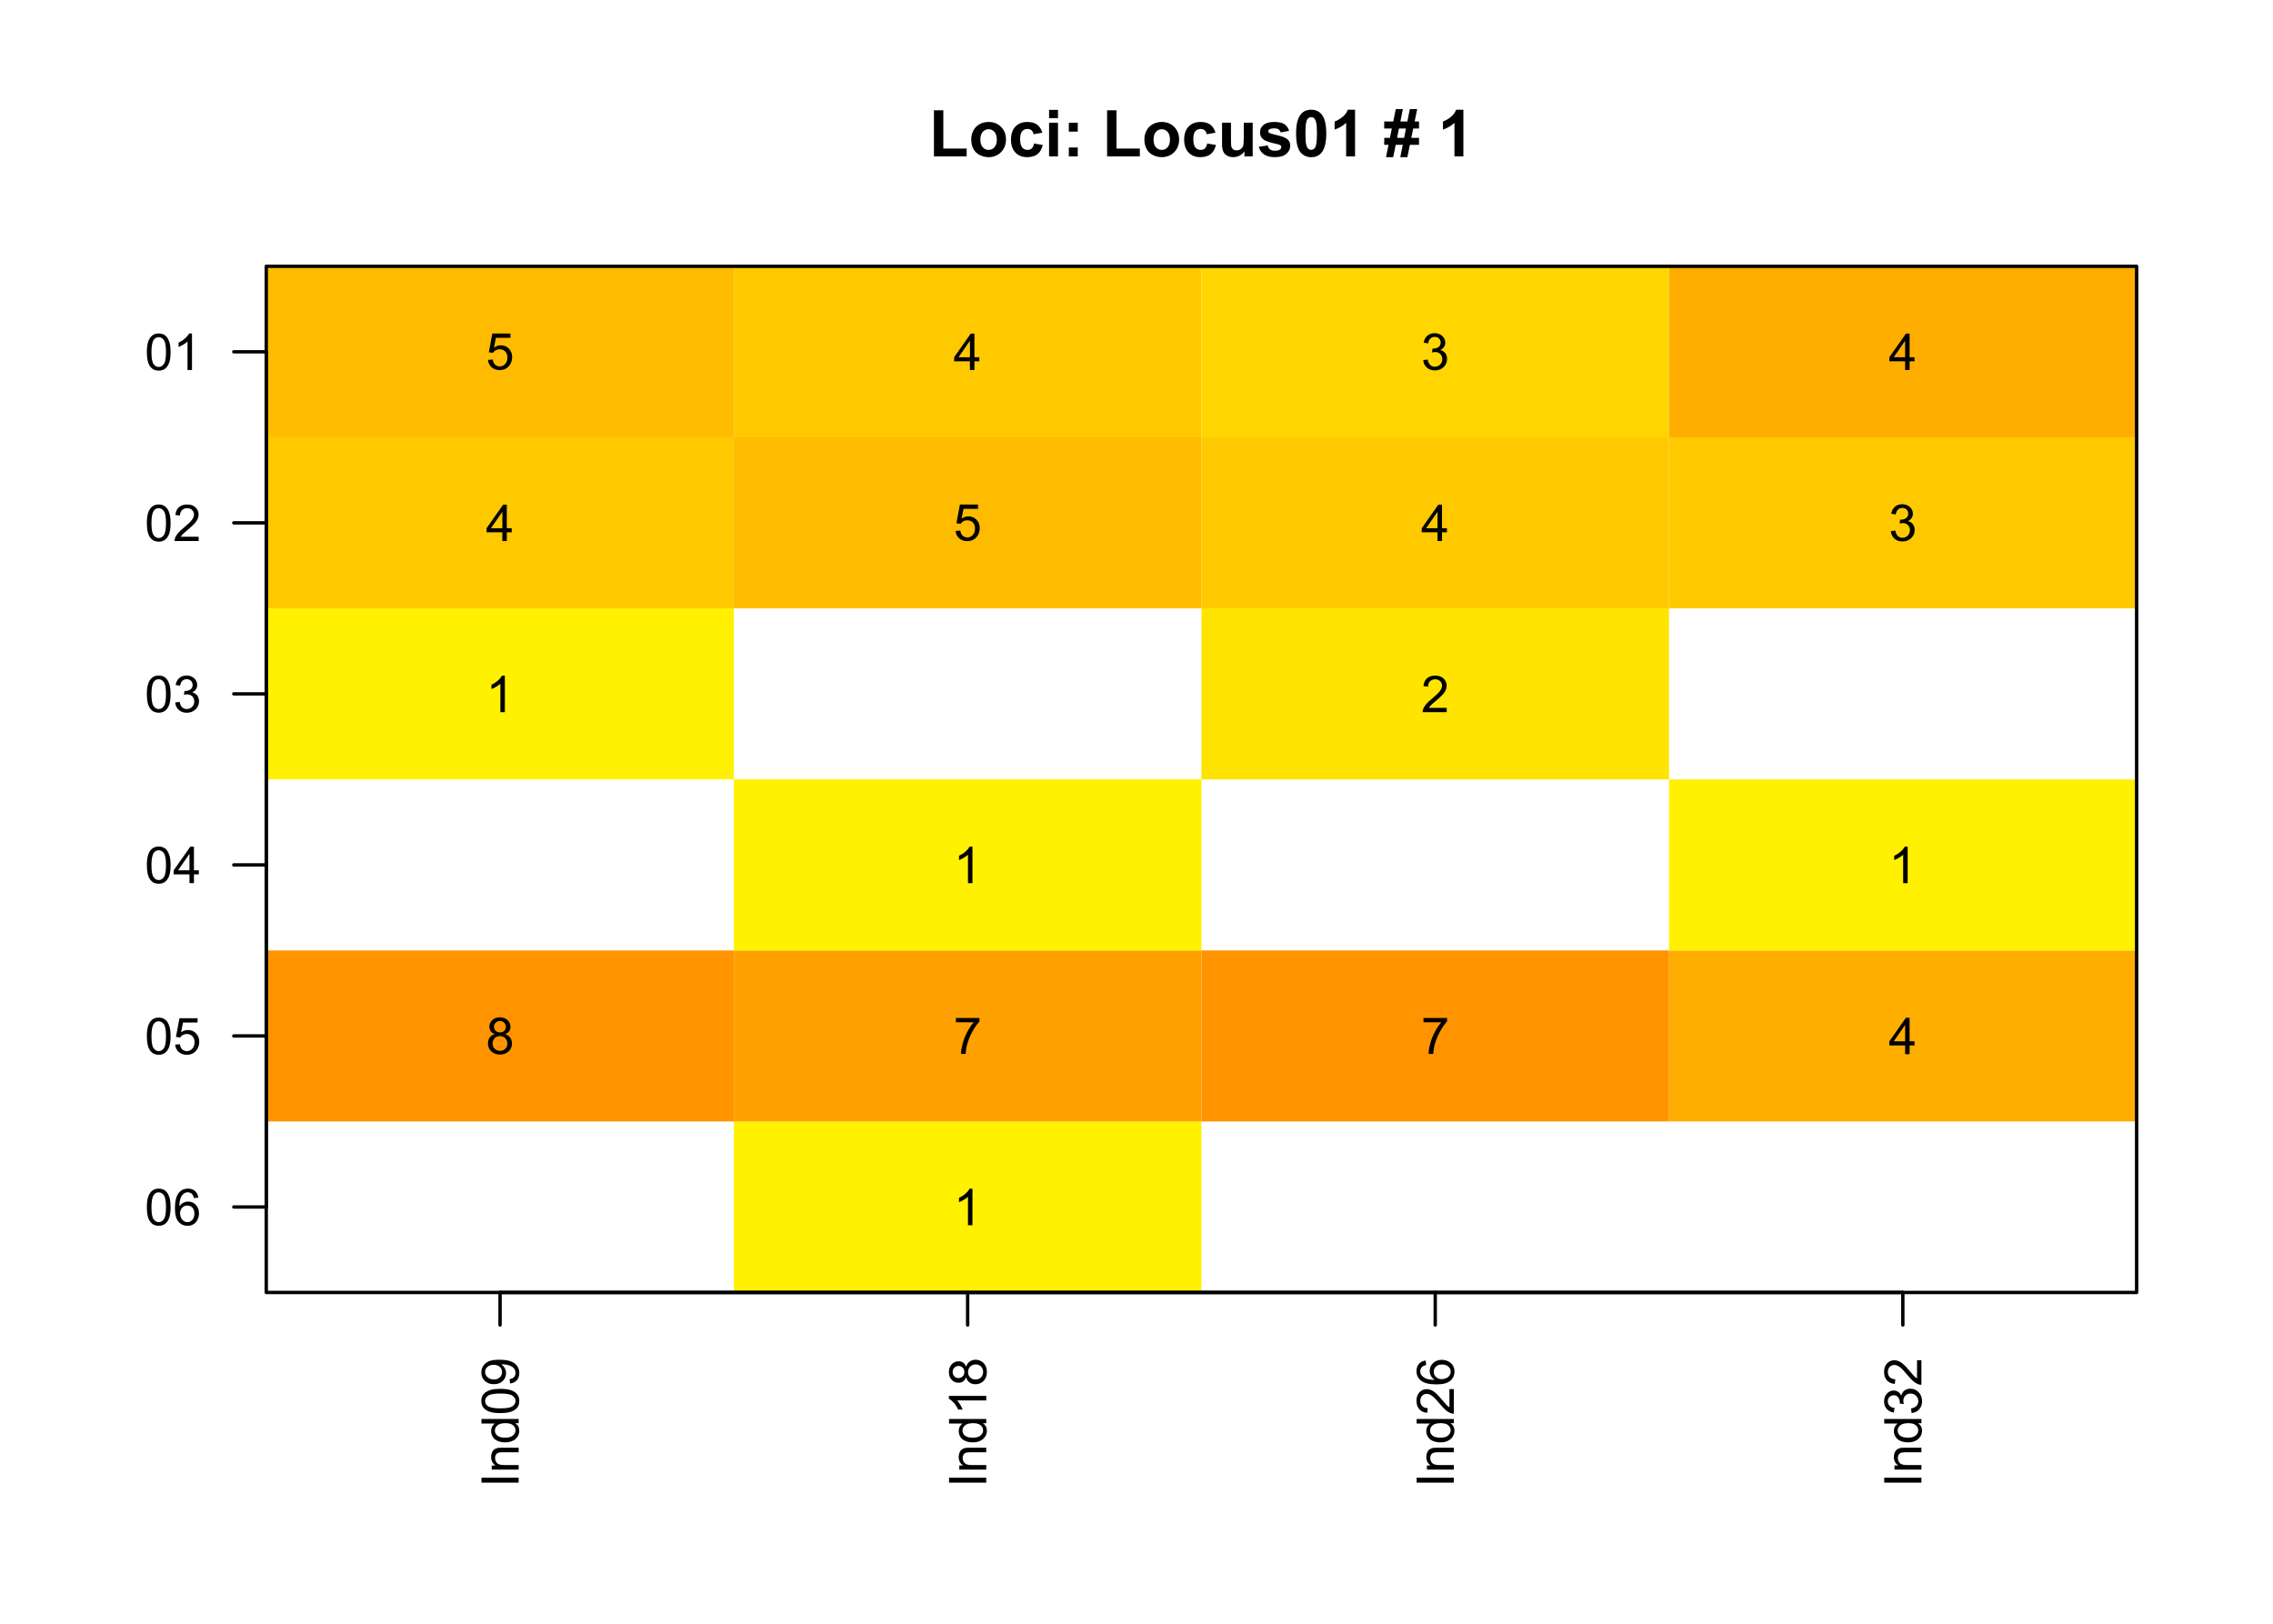 <?xml version="1.0" encoding="UTF-8"?>
<svg xmlns="http://www.w3.org/2000/svg" xmlns:xlink="http://www.w3.org/1999/xlink" width="504pt" height="360pt" viewBox="0 0 504 360" version="1.1">
<defs>
<g>
<symbol overflow="visible" id="glyph0-0">
<path style="stroke:none;" d="M 1.801 0 L 1.801 -9 L 9 -9 L 9 0 Z M 2.023 -0.227 L 8.773 -0.227 L 8.773 -8.773 L 2.023 -8.773 Z M 2.023 -0.227 "/>
</symbol>
<symbol overflow="visible" id="glyph0-1">
<path style="stroke:none;" d="M 1.105 0 L 1.105 -10.223 L 3.184 -10.223 L 3.184 -1.738 L 8.359 -1.738 L 8.359 0 Z M 1.105 0 "/>
</symbol>
<symbol overflow="visible" id="glyph0-2">
<path style="stroke:none;" d="M 0.578 -3.84 C 0.574 -4.492 0.734 -5.129 1.062 -5.742 C 1.383 -6.355 1.84 -6.824 2.434 -7.148 C 3.023 -7.473 3.688 -7.633 4.422 -7.637 C 5.551 -7.633 6.477 -7.266 7.199 -6.535 C 7.918 -5.797 8.277 -4.871 8.281 -3.754 C 8.277 -2.621 7.914 -1.684 7.188 -0.945 C 6.457 -0.203 5.539 0.164 4.438 0.168 C 3.75 0.164 3.098 0.012 2.477 -0.293 C 1.855 -0.602 1.383 -1.055 1.062 -1.652 C 0.734 -2.25 0.574 -2.977 0.578 -3.84 Z M 2.602 -3.734 C 2.602 -2.988 2.777 -2.422 3.129 -2.031 C 3.48 -1.637 3.914 -1.441 4.43 -1.441 C 4.945 -1.441 5.375 -1.637 5.727 -2.031 C 6.07 -2.422 6.246 -2.992 6.25 -3.746 C 6.246 -4.473 6.07 -5.035 5.727 -5.434 C 5.375 -5.824 4.945 -6.023 4.43 -6.027 C 3.914 -6.023 3.48 -5.824 3.129 -5.434 C 2.777 -5.035 2.602 -4.469 2.602 -3.734 Z M 2.602 -3.734 "/>
</symbol>
<symbol overflow="visible" id="glyph0-3">
<path style="stroke:none;" d="M 7.543 -5.258 L 5.598 -4.906 C 5.527 -5.293 5.379 -5.586 5.148 -5.785 C 4.914 -5.98 4.613 -6.082 4.246 -6.082 C 3.75 -6.082 3.355 -5.91 3.066 -5.57 C 2.77 -5.23 2.625 -4.664 2.629 -3.867 C 2.625 -2.98 2.773 -2.352 3.074 -1.988 C 3.371 -1.621 3.77 -1.441 4.273 -1.441 C 4.645 -1.441 4.953 -1.547 5.195 -1.762 C 5.434 -1.973 5.602 -2.34 5.703 -2.863 L 7.645 -2.531 C 7.438 -1.641 7.051 -0.965 6.48 -0.512 C 5.91 -0.059 5.145 0.164 4.184 0.168 C 3.09 0.164 2.219 -0.176 1.57 -0.863 C 0.922 -1.551 0.598 -2.508 0.598 -3.727 C 0.598 -4.957 0.922 -5.914 1.574 -6.605 C 2.223 -7.289 3.105 -7.633 4.219 -7.637 C 5.125 -7.633 5.848 -7.438 6.387 -7.047 C 6.922 -6.652 7.305 -6.055 7.543 -5.258 Z M 7.543 -5.258 "/>
</symbol>
<symbol overflow="visible" id="glyph0-4">
<path style="stroke:none;" d="M 1.035 -8.48 L 1.035 -10.309 L 3.008 -10.309 L 3.008 -8.48 Z M 1.035 0 L 1.035 -7.469 L 3.008 -7.469 L 3.008 0 Z M 1.035 0 "/>
</symbol>
<symbol overflow="visible" id="glyph0-5">
<path style="stroke:none;" d="M 1.414 -5.492 L 1.414 -7.469 L 3.391 -7.469 L 3.391 -5.492 Z M 1.414 0 L 1.414 -1.977 L 3.391 -1.977 L 3.391 0 Z M 1.414 0 "/>
</symbol>
<symbol overflow="visible" id="glyph0-6">
<path style="stroke:none;" d=""/>
</symbol>
<symbol overflow="visible" id="glyph0-7">
<path style="stroke:none;" d="M 5.949 0 L 5.949 -1.117 C 5.672 -0.715 5.316 -0.402 4.875 -0.176 C 4.43 0.051 3.961 0.164 3.473 0.168 C 2.969 0.164 2.52 0.059 2.125 -0.16 C 1.723 -0.379 1.434 -0.691 1.258 -1.09 C 1.078 -1.488 0.988 -2.039 0.992 -2.742 L 0.992 -7.469 L 2.969 -7.469 L 2.969 -4.035 C 2.965 -2.984 3 -2.34 3.074 -2.105 C 3.145 -1.863 3.277 -1.676 3.473 -1.543 C 3.664 -1.402 3.906 -1.336 4.203 -1.336 C 4.539 -1.336 4.844 -1.426 5.109 -1.613 C 5.375 -1.793 5.559 -2.023 5.66 -2.301 C 5.758 -2.574 5.805 -3.246 5.809 -4.316 L 5.809 -7.469 L 7.785 -7.469 L 7.785 0 Z M 5.949 0 "/>
</symbol>
<symbol overflow="visible" id="glyph0-8">
<path style="stroke:none;" d="M 0.336 -2.129 L 2.32 -2.434 C 2.402 -2.043 2.57 -1.75 2.832 -1.555 C 3.086 -1.352 3.449 -1.254 3.918 -1.258 C 4.426 -1.254 4.809 -1.348 5.07 -1.539 C 5.238 -1.668 5.324 -1.844 5.328 -2.066 C 5.324 -2.215 5.277 -2.34 5.188 -2.441 C 5.086 -2.531 4.867 -2.617 4.527 -2.699 C 2.93 -3.047 1.918 -3.367 1.496 -3.664 C 0.902 -4.062 0.609 -4.625 0.613 -5.344 C 0.609 -5.988 0.863 -6.531 1.379 -6.973 C 1.887 -7.414 2.68 -7.633 3.754 -7.637 C 4.773 -7.633 5.531 -7.469 6.031 -7.137 C 6.523 -6.801 6.867 -6.309 7.059 -5.66 L 5.195 -5.316 C 5.113 -5.602 4.961 -5.824 4.742 -5.98 C 4.516 -6.133 4.199 -6.211 3.789 -6.215 C 3.266 -6.211 2.895 -6.137 2.672 -5.996 C 2.52 -5.891 2.441 -5.758 2.445 -5.598 C 2.441 -5.453 2.508 -5.336 2.645 -5.238 C 2.816 -5.105 3.434 -4.918 4.488 -4.684 C 5.539 -4.441 6.273 -4.148 6.695 -3.805 C 7.105 -3.449 7.312 -2.961 7.312 -2.336 C 7.312 -1.648 7.023 -1.059 6.453 -0.57 C 5.879 -0.078 5.035 0.164 3.918 0.168 C 2.898 0.164 2.094 -0.039 1.5 -0.449 C 0.906 -0.859 0.516 -1.418 0.336 -2.129 Z M 0.336 -2.129 "/>
</symbol>
<symbol overflow="visible" id="glyph0-9">
<path style="stroke:none;" d="M 3.953 -10.352 C 4.949 -10.348 5.73 -9.992 6.293 -9.281 C 6.961 -8.438 7.293 -7.035 7.297 -5.082 C 7.293 -3.129 6.957 -1.73 6.285 -0.879 C 5.727 -0.176 4.949 0.176 3.953 0.176 C 2.945 0.176 2.137 -0.207 1.523 -0.98 C 0.91 -1.746 0.602 -3.121 0.605 -5.105 C 0.602 -7.043 0.941 -8.441 1.617 -9.297 C 2.172 -9.996 2.949 -10.348 3.953 -10.352 Z M 3.953 -8.711 C 3.711 -8.707 3.496 -8.629 3.312 -8.48 C 3.121 -8.324 2.977 -8.055 2.875 -7.664 C 2.738 -7.152 2.672 -6.289 2.672 -5.082 C 2.672 -3.871 2.73 -3.043 2.855 -2.59 C 2.973 -2.137 3.129 -1.836 3.316 -1.688 C 3.5 -1.535 3.711 -1.457 3.953 -1.461 C 4.188 -1.457 4.398 -1.535 4.59 -1.688 C 4.773 -1.84 4.922 -2.113 5.027 -2.512 C 5.16 -3.016 5.227 -3.871 5.23 -5.082 C 5.227 -6.289 5.164 -7.121 5.047 -7.574 C 4.922 -8.023 4.77 -8.324 4.586 -8.48 C 4.398 -8.629 4.188 -8.707 3.953 -8.711 Z M 3.953 -8.711 "/>
</symbol>
<symbol overflow="visible" id="glyph0-10">
<path style="stroke:none;" d="M 5.668 0 L 3.691 0 L 3.691 -7.445 C 2.969 -6.77 2.117 -6.27 1.141 -5.949 L 1.141 -7.742 C 1.652 -7.906 2.211 -8.227 2.82 -8.699 C 3.422 -9.168 3.836 -9.719 4.062 -10.352 L 5.668 -10.352 Z M 5.668 0 "/>
</symbol>
<symbol overflow="visible" id="glyph0-11">
<path style="stroke:none;" d="M 1.082 -2.566 L 0.125 -2.566 L 0.125 -4.113 L 1.391 -4.113 L 1.812 -6.188 L 0.125 -6.188 L 0.125 -7.742 L 2.129 -7.742 L 2.688 -10.484 L 4.262 -10.484 L 3.707 -7.742 L 5.258 -7.742 L 5.801 -10.484 L 7.434 -10.484 L 6.871 -7.742 L 7.84 -7.742 L 7.84 -6.188 L 6.555 -6.188 L 6.133 -4.113 L 7.84 -4.113 L 7.84 -2.566 L 5.816 -2.566 L 5.258 0.176 L 3.691 0.176 L 4.234 -2.566 L 2.672 -2.566 L 2.117 0.176 L 0.527 0.176 Z M 3.395 -6.188 L 2.98 -4.113 L 4.543 -4.113 L 4.949 -6.188 Z M 3.395 -6.188 "/>
</symbol>
<symbol overflow="visible" id="glyph1-0">
<path style="stroke:none;" d="M 0 -1.441 L -7.199 -1.441 L -7.199 -7.199 L 0 -7.199 Z M -0.18 -1.621 L -0.18 -7.02 L -7.02 -7.02 L -7.02 -1.621 Z M -0.18 -1.621 "/>
</symbol>
<symbol overflow="visible" id="glyph1-1">
<path style="stroke:none;" d="M 0 -1.074 L -8.246 -1.074 L -8.246 -2.164 L 0 -2.164 Z M 0 -1.074 "/>
</symbol>
<symbol overflow="visible" id="glyph1-2">
<path style="stroke:none;" d="M 0 -0.758 L -5.973 -0.758 L -5.973 -1.672 L -5.125 -1.672 C -5.777 -2.105 -6.105 -2.738 -6.109 -3.57 C -6.105 -3.93 -6.039 -4.262 -5.914 -4.562 C -5.781 -4.863 -5.613 -5.09 -5.402 -5.242 C -5.191 -5.391 -4.941 -5.496 -4.656 -5.559 C -4.465 -5.594 -4.137 -5.613 -3.672 -5.613 L 0 -5.613 L 0 -4.602 L -3.633 -4.602 C -4.047 -4.598 -4.355 -4.559 -4.559 -4.48 C -4.762 -4.398 -4.922 -4.258 -5.047 -4.062 C -5.164 -3.859 -5.227 -3.625 -5.23 -3.359 C -5.227 -2.922 -5.09 -2.551 -4.82 -2.242 C -4.543 -1.926 -4.023 -1.77 -3.262 -1.773 L 0 -1.773 Z M 0 -0.758 "/>
</symbol>
<symbol overflow="visible" id="glyph1-3">
<path style="stroke:none;" d="M 0 -4.637 L -0.754 -4.637 C -0.16 -4.254 0.133 -3.699 0.137 -2.965 C 0.133 -2.488 0.004 -2.047 -0.258 -1.648 C -0.52 -1.246 -0.883 -0.938 -1.355 -0.723 C -1.824 -0.5 -2.367 -0.391 -2.98 -0.395 C -3.574 -0.391 -4.113 -0.492 -4.602 -0.691 C -5.086 -0.887 -5.461 -1.184 -5.719 -1.586 C -5.977 -1.98 -6.105 -2.426 -6.109 -2.918 C -6.105 -3.277 -6.027 -3.598 -5.879 -3.883 C -5.723 -4.16 -5.527 -4.387 -5.289 -4.566 L -8.246 -4.566 L -8.246 -5.574 L 0 -5.574 Z M -2.98 -1.434 C -2.211 -1.43 -1.641 -1.59 -1.266 -1.918 C -0.887 -2.238 -0.695 -2.621 -0.699 -3.059 C -0.695 -3.5 -0.875 -3.875 -1.238 -4.188 C -1.598 -4.496 -2.152 -4.652 -2.898 -4.652 C -3.715 -4.652 -4.312 -4.492 -4.695 -4.18 C -5.074 -3.859 -5.266 -3.473 -5.27 -3.016 C -5.266 -2.562 -5.082 -2.188 -4.719 -1.887 C -4.348 -1.582 -3.77 -1.43 -2.98 -1.434 Z M -2.98 -1.434 "/>
</symbol>
<symbol overflow="visible" id="glyph1-4">
<path style="stroke:none;" d="M -4.066 -0.477 C -5.043 -0.473 -5.828 -0.574 -6.422 -0.777 C -7.016 -0.977 -7.473 -1.273 -7.797 -1.672 C -8.117 -2.062 -8.277 -2.562 -8.281 -3.168 C -8.277 -3.609 -8.188 -3.996 -8.012 -4.332 C -7.832 -4.66 -7.578 -4.938 -7.242 -5.156 C -6.906 -5.375 -6.496 -5.543 -6.016 -5.668 C -5.531 -5.789 -4.883 -5.852 -4.066 -5.855 C -3.098 -5.852 -2.316 -5.754 -1.723 -5.555 C -1.129 -5.355 -0.668 -5.059 -0.344 -4.664 C -0.02 -4.27 0.141 -3.77 0.141 -3.168 C 0.141 -2.367 -0.145 -1.742 -0.715 -1.293 C -1.398 -0.746 -2.516 -0.473 -4.066 -0.477 Z M -4.066 -1.52 C -2.711 -1.516 -1.809 -1.676 -1.363 -1.992 C -0.914 -2.309 -0.691 -2.699 -0.691 -3.168 C -0.691 -3.629 -0.914 -4.02 -1.367 -4.34 C -1.812 -4.656 -2.715 -4.816 -4.066 -4.816 C -5.422 -4.816 -6.32 -4.656 -6.77 -4.34 C -7.215 -4.02 -7.441 -3.625 -7.441 -3.156 C -7.441 -2.688 -7.242 -2.316 -6.852 -2.043 C -6.344 -1.691 -5.418 -1.516 -4.066 -1.52 Z M -4.066 -1.52 "/>
</symbol>
<symbol overflow="visible" id="glyph1-5">
<path style="stroke:none;" d="M -1.906 -0.629 L -1.996 -1.602 C -1.539 -1.68 -1.207 -1.84 -1 -2.074 C -0.793 -2.309 -0.691 -2.605 -0.691 -2.969 C -0.691 -3.277 -0.762 -3.551 -0.906 -3.789 C -1.047 -4.02 -1.238 -4.211 -1.477 -4.363 C -1.711 -4.512 -2.031 -4.637 -2.438 -4.742 C -2.844 -4.84 -3.258 -4.891 -3.68 -4.895 C -3.723 -4.891 -3.789 -4.891 -3.883 -4.887 C -3.559 -4.684 -3.297 -4.406 -3.098 -4.059 C -2.895 -3.703 -2.793 -3.324 -2.797 -2.918 C -2.793 -2.234 -3.043 -1.656 -3.539 -1.184 C -4.031 -0.711 -4.684 -0.473 -5.496 -0.477 C -6.332 -0.473 -7.004 -0.719 -7.516 -1.215 C -8.023 -1.707 -8.277 -2.328 -8.281 -3.07 C -8.277 -3.605 -8.133 -4.094 -7.848 -4.539 C -7.555 -4.98 -7.145 -5.32 -6.613 -5.555 C -6.078 -5.785 -5.305 -5.898 -4.293 -5.902 C -3.234 -5.898 -2.395 -5.785 -1.773 -5.559 C -1.148 -5.328 -0.672 -4.988 -0.348 -4.535 C -0.02 -4.082 0.141 -3.551 0.141 -2.949 C 0.141 -2.301 -0.035 -1.773 -0.395 -1.367 C -0.75 -0.953 -1.254 -0.707 -1.906 -0.629 Z M -5.547 -4.777 C -6.125 -4.773 -6.586 -4.621 -6.93 -4.312 C -7.27 -4 -7.441 -3.625 -7.441 -3.195 C -7.441 -2.742 -7.258 -2.352 -6.891 -2.02 C -6.523 -1.684 -6.047 -1.516 -5.461 -1.52 C -4.938 -1.516 -4.512 -1.676 -4.184 -1.992 C -3.855 -2.309 -3.691 -2.699 -3.691 -3.168 C -3.691 -3.633 -3.855 -4.02 -4.184 -4.324 C -4.512 -4.625 -4.965 -4.773 -5.547 -4.777 Z M -5.547 -4.777 "/>
</symbol>
<symbol overflow="visible" id="glyph1-6">
<path style="stroke:none;" d="M 0 -4.293 L 0 -3.281 L -6.453 -3.281 C -6.215 -3.035 -5.984 -2.715 -5.754 -2.32 C -5.52 -1.922 -5.344 -1.566 -5.23 -1.254 L -6.211 -1.254 C -6.477 -1.82 -6.797 -2.312 -7.176 -2.738 C -7.555 -3.16 -7.922 -3.461 -8.281 -3.641 L -8.281 -4.293 Z M 0 -4.293 "/>
</symbol>
<symbol overflow="visible" id="glyph1-7">
<path style="stroke:none;" d="M -4.473 -2.035 C -4.621 -1.613 -4.84 -1.305 -5.129 -1.102 C -5.41 -0.898 -5.754 -0.797 -6.152 -0.797 C -6.754 -0.797 -7.258 -1.012 -7.668 -1.445 C -8.074 -1.875 -8.277 -2.449 -8.281 -3.168 C -8.277 -3.883 -8.07 -4.461 -7.652 -4.902 C -7.234 -5.34 -6.723 -5.559 -6.125 -5.562 C -5.738 -5.559 -5.406 -5.461 -5.125 -5.262 C -4.84 -5.059 -4.621 -4.754 -4.473 -4.348 C -4.301 -4.855 -4.035 -5.238 -3.672 -5.504 C -3.301 -5.766 -2.863 -5.898 -2.355 -5.902 C -1.652 -5.898 -1.059 -5.648 -0.578 -5.152 C -0.098 -4.652 0.141 -3.996 0.141 -3.184 C 0.141 -2.367 -0.098 -1.711 -0.582 -1.215 C -1.059 -0.715 -1.66 -0.469 -2.387 -0.469 C -2.918 -0.469 -3.367 -0.602 -3.73 -0.875 C -4.09 -1.141 -4.336 -1.527 -4.473 -2.035 Z M -6.188 -1.832 C -5.797 -1.828 -5.477 -1.953 -5.23 -2.207 C -4.98 -2.457 -4.855 -2.785 -4.859 -3.188 C -4.855 -3.578 -4.98 -3.898 -5.227 -4.148 C -5.473 -4.398 -5.773 -4.523 -6.133 -4.523 C -6.5 -4.523 -6.812 -4.395 -7.066 -4.137 C -7.32 -3.879 -7.445 -3.559 -7.449 -3.18 C -7.445 -2.789 -7.32 -2.469 -7.074 -2.215 C -6.824 -1.957 -6.531 -1.828 -6.188 -1.832 Z M -2.379 -1.508 C -2.09 -1.504 -1.809 -1.574 -1.539 -1.711 C -1.27 -1.848 -1.062 -2.051 -0.914 -2.32 C -0.766 -2.59 -0.691 -2.879 -0.691 -3.195 C -0.691 -3.676 -0.844 -4.078 -1.156 -4.395 C -1.465 -4.707 -1.863 -4.863 -2.344 -4.867 C -2.832 -4.863 -3.234 -4.699 -3.555 -4.379 C -3.871 -4.051 -4.031 -3.645 -4.031 -3.16 C -4.031 -2.68 -3.871 -2.285 -3.559 -1.977 C -3.242 -1.66 -2.852 -1.504 -2.379 -1.508 Z M -2.379 -1.508 "/>
</symbol>
<symbol overflow="visible" id="glyph1-8">
<path style="stroke:none;" d="M -0.973 -5.801 L 0 -5.801 L 0 -0.348 C -0.242 -0.336 -0.477 -0.379 -0.703 -0.469 C -1.074 -0.605 -1.438 -0.824 -1.801 -1.133 C -2.156 -1.438 -2.574 -1.879 -3.047 -2.457 C -3.781 -3.348 -4.363 -3.953 -4.793 -4.273 C -5.223 -4.586 -5.629 -4.746 -6.012 -4.746 C -6.41 -4.746 -6.746 -4.602 -7.027 -4.316 C -7.301 -4.027 -7.441 -3.652 -7.441 -3.195 C -7.441 -2.703 -7.293 -2.312 -7 -2.023 C -6.707 -1.727 -6.305 -1.582 -5.789 -1.582 L -5.895 -0.539 C -6.668 -0.609 -7.258 -0.875 -7.668 -1.344 C -8.074 -1.805 -8.277 -2.43 -8.281 -3.219 C -8.277 -4.008 -8.059 -4.637 -7.621 -5.098 C -7.18 -5.559 -6.637 -5.789 -5.992 -5.789 C -5.66 -5.789 -5.336 -5.719 -5.016 -5.586 C -4.695 -5.445 -4.359 -5.223 -4.008 -4.914 C -3.656 -4.598 -3.172 -4.078 -2.559 -3.352 C -2.047 -2.742 -1.699 -2.352 -1.52 -2.18 C -1.336 -2.008 -1.156 -1.863 -0.973 -1.754 Z M -0.973 -5.801 "/>
</symbol>
<symbol overflow="visible" id="glyph1-9">
<path style="stroke:none;" d="M -6.227 -5.73 L -6.148 -4.727 C -6.543 -4.633 -6.832 -4.504 -7.016 -4.344 C -7.301 -4.066 -7.445 -3.73 -7.449 -3.328 C -7.445 -3.008 -7.355 -2.723 -7.176 -2.48 C -6.941 -2.16 -6.602 -1.91 -6.156 -1.727 C -5.707 -1.543 -5.074 -1.449 -4.254 -1.441 C -4.621 -1.684 -4.895 -1.98 -5.078 -2.332 C -5.254 -2.684 -5.344 -3.051 -5.348 -3.441 C -5.344 -4.113 -5.094 -4.688 -4.602 -5.164 C -4.102 -5.637 -3.461 -5.875 -2.676 -5.879 C -2.156 -5.875 -1.676 -5.766 -1.234 -5.543 C -0.785 -5.316 -0.445 -5.008 -0.211 -4.621 C 0.023 -4.23 0.141 -3.789 0.141 -3.297 C 0.141 -2.449 -0.168 -1.762 -0.789 -1.23 C -1.41 -0.699 -2.434 -0.434 -3.859 -0.434 C -5.449 -0.434 -6.609 -0.727 -7.336 -1.316 C -7.965 -1.828 -8.277 -2.52 -8.281 -3.391 C -8.277 -4.035 -8.098 -4.566 -7.734 -4.984 C -7.367 -5.398 -6.863 -5.648 -6.227 -5.73 Z M -2.672 -1.598 C -2.32 -1.594 -1.984 -1.668 -1.668 -1.82 C -1.348 -1.965 -1.105 -2.172 -0.941 -2.441 C -0.773 -2.703 -0.691 -2.984 -0.691 -3.281 C -0.691 -3.707 -0.863 -4.074 -1.207 -4.383 C -1.551 -4.688 -2.02 -4.84 -2.617 -4.844 C -3.184 -4.84 -3.633 -4.688 -3.961 -4.387 C -4.289 -4.082 -4.453 -3.699 -4.453 -3.238 C -4.453 -2.781 -4.289 -2.395 -3.961 -2.074 C -3.633 -1.754 -3.203 -1.594 -2.672 -1.598 Z M -2.672 -1.598 "/>
</symbol>
<symbol overflow="visible" id="glyph1-10">
<path style="stroke:none;" d="M -2.176 -0.484 L -2.312 -1.496 C -1.738 -1.609 -1.324 -1.809 -1.07 -2.09 C -0.816 -2.367 -0.691 -2.707 -0.691 -3.109 C -0.691 -3.582 -0.855 -3.984 -1.188 -4.316 C -1.516 -4.641 -1.926 -4.805 -2.414 -4.809 C -2.875 -4.805 -3.258 -4.652 -3.562 -4.352 C -3.863 -4.047 -4.012 -3.66 -4.016 -3.195 C -4.012 -3 -3.977 -2.762 -3.902 -2.48 L -4.793 -2.594 C -4.785 -2.66 -4.781 -2.715 -4.781 -2.758 C -4.781 -3.184 -4.891 -3.57 -5.117 -3.918 C -5.34 -4.262 -5.688 -4.434 -6.16 -4.438 C -6.527 -4.434 -6.836 -4.309 -7.082 -4.059 C -7.324 -3.805 -7.445 -3.48 -7.449 -3.09 C -7.445 -2.691 -7.32 -2.363 -7.074 -2.102 C -6.824 -1.84 -6.453 -1.672 -5.961 -1.598 L -6.141 -0.586 C -6.82 -0.707 -7.344 -0.984 -7.719 -1.426 C -8.09 -1.863 -8.277 -2.41 -8.281 -3.066 C -8.277 -3.512 -8.18 -3.926 -7.988 -4.309 C -7.793 -4.684 -7.531 -4.973 -7.199 -5.176 C -6.863 -5.375 -6.508 -5.477 -6.137 -5.48 C -5.777 -5.477 -5.453 -5.383 -5.164 -5.191 C -4.867 -5 -4.637 -4.715 -4.465 -4.344 C -4.352 -4.828 -4.117 -5.207 -3.766 -5.477 C -3.41 -5.746 -2.969 -5.883 -2.438 -5.883 C -1.715 -5.883 -1.102 -5.617 -0.605 -5.094 C -0.105 -4.566 0.141 -3.906 0.145 -3.105 C 0.141 -2.379 -0.07 -1.777 -0.5 -1.301 C -0.93 -0.824 -1.488 -0.551 -2.176 -0.484 Z M -2.176 -0.484 "/>
</symbol>
<symbol overflow="visible" id="glyph2-0">
<path style="stroke:none;" d="M 1.41 0 L 1.41 -7.051 L 7.051 -7.051 L 7.051 0 Z M 1.586 -0.176 L 6.875 -0.176 L 6.875 -6.875 L 1.586 -6.875 Z M 1.586 -0.176 "/>
</symbol>
<symbol overflow="visible" id="glyph2-1">
<path style="stroke:none;" d="M 0.469 -3.98 C 0.469 -4.934 0.566 -5.703 0.762 -6.285 C 0.957 -6.867 1.246 -7.316 1.637 -7.633 C 2.02 -7.949 2.508 -8.109 3.102 -8.109 C 3.531 -8.109 3.91 -8.02 4.238 -7.848 C 4.562 -7.668 4.836 -7.418 5.051 -7.09 C 5.262 -6.762 5.426 -6.359 5.551 -5.891 C 5.668 -5.414 5.73 -4.777 5.734 -3.98 C 5.73 -3.031 5.633 -2.27 5.441 -1.688 C 5.242 -1.105 4.949 -0.656 4.566 -0.34 C 4.176 -0.023 3.688 0.133 3.102 0.137 C 2.32 0.133 1.711 -0.141 1.266 -0.699 C 0.734 -1.367 0.469 -2.461 0.469 -3.98 Z M 1.488 -3.98 C 1.488 -2.652 1.641 -1.77 1.953 -1.332 C 2.258 -0.891 2.641 -0.672 3.102 -0.676 C 3.555 -0.672 3.938 -0.895 4.25 -1.336 C 4.555 -1.777 4.711 -2.656 4.715 -3.98 C 4.711 -5.309 4.555 -6.191 4.25 -6.629 C 3.938 -7.062 3.551 -7.281 3.09 -7.285 C 2.629 -7.281 2.266 -7.09 2 -6.707 C 1.656 -6.211 1.488 -5.301 1.488 -3.98 Z M 1.488 -3.98 "/>
</symbol>
<symbol overflow="visible" id="glyph2-2">
<path style="stroke:none;" d="M 5.613 -6.098 L 4.625 -6.02 C 4.535 -6.406 4.414 -6.691 4.254 -6.867 C 3.984 -7.148 3.652 -7.289 3.262 -7.293 C 2.941 -7.289 2.664 -7.199 2.43 -7.027 C 2.113 -6.797 1.867 -6.465 1.691 -6.031 C 1.508 -5.59 1.414 -4.969 1.41 -4.164 C 1.648 -4.527 1.941 -4.797 2.285 -4.973 C 2.629 -5.148 2.988 -5.238 3.371 -5.238 C 4.027 -5.238 4.59 -4.992 5.059 -4.508 C 5.52 -4.016 5.754 -3.387 5.754 -2.621 C 5.754 -2.113 5.645 -1.645 5.426 -1.207 C 5.207 -0.77 4.906 -0.434 4.527 -0.207 C 4.141 0.023 3.707 0.133 3.227 0.137 C 2.398 0.133 1.727 -0.168 1.207 -0.773 C 0.684 -1.379 0.422 -2.379 0.426 -3.777 C 0.422 -5.336 0.711 -6.473 1.289 -7.184 C 1.789 -7.801 2.465 -8.109 3.32 -8.109 C 3.953 -8.109 4.473 -7.93 4.883 -7.574 C 5.285 -7.215 5.531 -6.723 5.613 -6.098 Z M 1.562 -2.617 C 1.559 -2.273 1.633 -1.945 1.781 -1.637 C 1.926 -1.32 2.129 -1.082 2.391 -0.922 C 2.648 -0.754 2.922 -0.672 3.211 -0.676 C 3.629 -0.672 3.988 -0.844 4.289 -1.184 C 4.59 -1.52 4.738 -1.977 4.742 -2.562 C 4.738 -3.117 4.59 -3.559 4.297 -3.879 C 3.996 -4.199 3.621 -4.359 3.172 -4.363 C 2.719 -4.359 2.34 -4.199 2.031 -3.879 C 1.715 -3.559 1.559 -3.137 1.562 -2.617 Z M 1.562 -2.617 "/>
</symbol>
<symbol overflow="visible" id="glyph2-3">
<path style="stroke:none;" d="M 0.469 -2.113 L 1.508 -2.203 C 1.582 -1.695 1.762 -1.312 2.047 -1.059 C 2.324 -0.801 2.664 -0.672 3.062 -0.676 C 3.535 -0.672 3.938 -0.852 4.273 -1.215 C 4.602 -1.574 4.77 -2.055 4.77 -2.648 C 4.77 -3.211 4.609 -3.656 4.293 -3.984 C 3.973 -4.312 3.559 -4.477 3.047 -4.477 C 2.727 -4.477 2.438 -4.402 2.18 -4.258 C 1.922 -4.113 1.719 -3.926 1.574 -3.695 L 0.645 -3.816 L 1.426 -7.965 L 5.441 -7.965 L 5.441 -7.016 L 2.219 -7.016 L 1.785 -4.848 C 2.266 -5.184 2.773 -5.355 3.309 -5.355 C 4.012 -5.355 4.605 -5.109 5.094 -4.621 C 5.574 -4.129 5.816 -3.5 5.82 -2.738 C 5.816 -2.004 5.605 -1.375 5.184 -0.844 C 4.664 -0.191 3.957 0.133 3.062 0.137 C 2.324 0.133 1.723 -0.07 1.262 -0.48 C 0.793 -0.891 0.531 -1.434 0.469 -2.113 Z M 0.469 -2.113 "/>
</symbol>
<symbol overflow="visible" id="glyph2-4">
<path style="stroke:none;" d="M 3.645 0 L 3.645 -1.934 L 0.145 -1.934 L 0.145 -2.844 L 3.828 -8.074 L 4.637 -8.074 L 4.637 -2.844 L 5.727 -2.844 L 5.727 -1.934 L 4.637 -1.934 L 4.637 0 Z M 3.645 -2.844 L 3.645 -6.484 L 1.117 -2.844 Z M 3.645 -2.844 "/>
</symbol>
<symbol overflow="visible" id="glyph2-5">
<path style="stroke:none;" d="M 0.473 -2.133 L 1.465 -2.266 C 1.578 -1.699 1.77 -1.293 2.047 -1.047 C 2.316 -0.797 2.652 -0.672 3.047 -0.676 C 3.512 -0.672 3.902 -0.836 4.227 -1.16 C 4.547 -1.484 4.711 -1.883 4.711 -2.363 C 4.711 -2.816 4.559 -3.191 4.262 -3.488 C 3.961 -3.781 3.586 -3.93 3.129 -3.934 C 2.941 -3.93 2.707 -3.895 2.43 -3.824 L 2.539 -4.691 C 2.602 -4.68 2.656 -4.676 2.699 -4.68 C 3.117 -4.676 3.496 -4.785 3.836 -5.012 C 4.172 -5.23 4.34 -5.57 4.344 -6.031 C 4.34 -6.391 4.219 -6.691 3.977 -6.934 C 3.73 -7.168 3.414 -7.289 3.023 -7.293 C 2.637 -7.289 2.312 -7.168 2.059 -6.93 C 1.801 -6.684 1.637 -6.32 1.562 -5.84 L 0.574 -6.016 C 0.691 -6.676 0.965 -7.191 1.398 -7.559 C 1.824 -7.926 2.359 -8.109 3 -8.109 C 3.441 -8.109 3.848 -8.012 4.219 -7.824 C 4.586 -7.629 4.867 -7.371 5.066 -7.047 C 5.262 -6.719 5.359 -6.371 5.363 -6.008 C 5.359 -5.656 5.266 -5.34 5.082 -5.055 C 4.895 -4.766 4.621 -4.539 4.254 -4.375 C 4.73 -4.262 5.098 -4.031 5.363 -3.688 C 5.625 -3.336 5.758 -2.902 5.762 -2.387 C 5.758 -1.676 5.5 -1.078 4.988 -0.59 C 4.473 -0.102 3.824 0.141 3.039 0.145 C 2.328 0.141 1.738 -0.066 1.273 -0.488 C 0.805 -0.91 0.539 -1.461 0.473 -2.133 Z M 0.473 -2.133 "/>
</symbol>
<symbol overflow="visible" id="glyph2-6">
<path style="stroke:none;" d="M 5.68 -0.953 L 5.68 0 L 0.34 0 C 0.332 -0.238 0.371 -0.465 0.457 -0.688 C 0.59 -1.047 0.805 -1.406 1.109 -1.762 C 1.406 -2.113 1.84 -2.52 2.406 -2.984 C 3.281 -3.703 3.875 -4.273 4.184 -4.695 C 4.492 -5.109 4.645 -5.508 4.648 -5.887 C 4.645 -6.277 4.504 -6.609 4.227 -6.879 C 3.941 -7.148 3.578 -7.281 3.129 -7.285 C 2.652 -7.281 2.27 -7.141 1.984 -6.855 C 1.695 -6.566 1.551 -6.168 1.547 -5.668 L 0.527 -5.773 C 0.598 -6.531 0.859 -7.113 1.316 -7.512 C 1.77 -7.91 2.383 -8.109 3.152 -8.109 C 3.926 -8.109 4.535 -7.895 4.988 -7.465 C 5.438 -7.035 5.664 -6.5 5.668 -5.867 C 5.664 -5.539 5.598 -5.223 5.469 -4.914 C 5.332 -4.598 5.113 -4.27 4.809 -3.926 C 4.5 -3.582 3.992 -3.109 3.281 -2.508 C 2.688 -2.008 2.305 -1.668 2.137 -1.488 C 1.965 -1.309 1.824 -1.129 1.719 -0.953 Z M 5.68 -0.953 "/>
</symbol>
<symbol overflow="visible" id="glyph2-7">
<path style="stroke:none;" d="M 4.203 0 L 3.211 0 L 3.211 -6.316 C 2.969 -6.09 2.652 -5.859 2.27 -5.633 C 1.879 -5.402 1.531 -5.234 1.227 -5.121 L 1.227 -6.082 C 1.777 -6.34 2.262 -6.652 2.68 -7.027 C 3.094 -7.395 3.391 -7.758 3.562 -8.109 L 4.203 -8.109 Z M 4.203 0 "/>
</symbol>
<symbol overflow="visible" id="glyph2-8">
<path style="stroke:none;" d="M 1.992 -4.379 C 1.578 -4.527 1.273 -4.742 1.078 -5.023 C 0.879 -5.297 0.777 -5.633 0.781 -6.027 C 0.777 -6.609 0.988 -7.102 1.414 -7.508 C 1.836 -7.906 2.398 -8.109 3.102 -8.109 C 3.805 -8.109 4.371 -7.902 4.801 -7.492 C 5.227 -7.082 5.441 -6.582 5.445 -5.996 C 5.441 -5.621 5.344 -5.297 5.152 -5.02 C 4.953 -4.742 4.656 -4.527 4.258 -4.379 C 4.75 -4.215 5.125 -3.957 5.387 -3.598 C 5.645 -3.238 5.777 -2.809 5.777 -2.309 C 5.777 -1.617 5.531 -1.035 5.043 -0.566 C 4.555 -0.098 3.914 0.133 3.117 0.137 C 2.32 0.133 1.676 -0.098 1.188 -0.57 C 0.699 -1.039 0.457 -1.629 0.457 -2.336 C 0.457 -2.855 0.59 -3.293 0.855 -3.652 C 1.121 -4.004 1.5 -4.246 1.992 -4.379 Z M 1.797 -6.059 C 1.793 -5.676 1.914 -5.363 2.164 -5.121 C 2.406 -4.879 2.727 -4.758 3.121 -4.758 C 3.5 -4.758 3.812 -4.875 4.062 -5.117 C 4.305 -5.355 4.43 -5.652 4.43 -6.004 C 4.43 -6.363 4.301 -6.668 4.051 -6.918 C 3.793 -7.164 3.48 -7.289 3.113 -7.293 C 2.73 -7.289 2.418 -7.168 2.168 -6.93 C 1.918 -6.684 1.793 -6.395 1.797 -6.059 Z M 1.477 -2.328 C 1.477 -2.043 1.543 -1.77 1.676 -1.508 C 1.809 -1.242 2.008 -1.039 2.273 -0.895 C 2.539 -0.746 2.824 -0.672 3.129 -0.676 C 3.602 -0.672 3.992 -0.824 4.301 -1.133 C 4.609 -1.434 4.762 -1.824 4.766 -2.297 C 4.762 -2.773 4.605 -3.168 4.289 -3.48 C 3.969 -3.793 3.57 -3.949 3.094 -3.949 C 2.625 -3.949 2.238 -3.793 1.934 -3.484 C 1.629 -3.176 1.477 -2.789 1.477 -2.328 Z M 1.477 -2.328 "/>
</symbol>
<symbol overflow="visible" id="glyph2-9">
<path style="stroke:none;" d="M 0.535 -7.016 L 0.535 -7.969 L 5.762 -7.969 L 5.762 -7.199 C 5.242 -6.648 4.734 -5.922 4.23 -5.016 C 3.727 -4.109 3.336 -3.176 3.062 -2.219 C 2.863 -1.543 2.738 -0.805 2.684 0 L 1.664 0 C 1.672 -0.633 1.793 -1.398 2.035 -2.301 C 2.27 -3.199 2.613 -4.066 3.062 -4.902 C 3.508 -5.734 3.984 -6.438 4.488 -7.016 Z M 0.535 -7.016 "/>
</symbol>
</g>
<clipPath id="clip1">
  <path d="M 59.039 210 L 163 210 L 163 249 L 59.039 249 Z M 59.039 210 "/>
</clipPath>
<clipPath id="clip2">
  <path d="M 59.039 134 L 163 134 L 163 173 L 59.039 173 Z M 59.039 134 "/>
</clipPath>
<clipPath id="clip3">
  <path d="M 59.039 96 L 163 96 L 163 135 L 59.039 135 Z M 59.039 96 "/>
</clipPath>
<clipPath id="clip4">
  <path d="M 59.039 59.039 L 163 59.039 L 163 97 L 59.039 97 Z M 59.039 59.039 "/>
</clipPath>
<clipPath id="clip5">
  <path d="M 162 248 L 267 248 L 267 286.559 L 162 286.559 Z M 162 248 "/>
</clipPath>
<clipPath id="clip6">
  <path d="M 162 59.039 L 267 59.039 L 267 97 L 162 97 Z M 162 59.039 "/>
</clipPath>
<clipPath id="clip7">
  <path d="M 266 59.039 L 371 59.039 L 371 97 L 266 97 Z M 266 59.039 "/>
</clipPath>
<clipPath id="clip8">
  <path d="M 370 210 L 473.758 210 L 473.758 249 L 370 249 Z M 370 210 "/>
</clipPath>
<clipPath id="clip9">
  <path d="M 370 172 L 473.758 172 L 473.758 211 L 370 211 Z M 370 172 "/>
</clipPath>
<clipPath id="clip10">
  <path d="M 370 96 L 473.758 96 L 473.758 135 L 370 135 Z M 370 96 "/>
</clipPath>
<clipPath id="clip11">
  <path d="M 370 59.039 L 473.758 59.039 L 473.758 97 L 370 97 Z M 370 59.039 "/>
</clipPath>
</defs>
<g id="surface41">
<rect x="0" y="0" width="504" height="360" style="fill:rgb(100%,100%,100%);fill-opacity:1;stroke:none;"/>
<g style="fill:rgb(0%,0%,0%);fill-opacity:1;">
  <use xlink:href="#glyph0-1" x="205.98" y="34.676"/>
  <use xlink:href="#glyph0-2" x="214.777" y="34.676"/>
  <use xlink:href="#glyph0-3" x="223.573" y="34.676"/>
  <use xlink:href="#glyph0-4" x="231.581" y="34.676"/>
  <use xlink:href="#glyph0-5" x="235.582" y="34.676"/>
  <use xlink:href="#glyph0-6" x="240.377" y="34.676"/>
  <use xlink:href="#glyph0-1" x="244.378" y="34.676"/>
  <use xlink:href="#glyph0-2" x="253.174" y="34.676"/>
  <use xlink:href="#glyph0-3" x="261.97" y="34.676"/>
  <use xlink:href="#glyph0-7" x="269.979" y="34.676"/>
  <use xlink:href="#glyph0-8" x="278.775" y="34.676"/>
  <use xlink:href="#glyph0-9" x="286.784" y="34.676"/>
  <use xlink:href="#glyph0-10" x="294.792" y="34.676"/>
  <use xlink:href="#glyph0-6" x="302.801" y="34.676"/>
  <use xlink:href="#glyph0-11" x="306.802" y="34.676"/>
  <use xlink:href="#glyph0-6" x="314.81" y="34.676"/>
  <use xlink:href="#glyph0-10" x="318.811" y="34.676"/>
</g>
<g clip-path="url(#clip1)" clip-rule="nonzero">
<path style=" stroke:none;fill-rule:nonzero;fill:rgb(100%,57.647%,0%);fill-opacity:1;" d="M 59.039 248.641 L 162.719 248.641 L 162.719 210.719 L 59.039 210.719 Z M 59.039 248.641 "/>
</g>
<g clip-path="url(#clip2)" clip-rule="nonzero">
<path style=" stroke:none;fill-rule:nonzero;fill:rgb(100%,94.51%,0%);fill-opacity:1;" d="M 59.039 172.801 L 162.719 172.801 L 162.719 134.879 L 59.039 134.879 Z M 59.039 172.801 "/>
</g>
<g clip-path="url(#clip3)" clip-rule="nonzero">
<path style=" stroke:none;fill-rule:nonzero;fill:rgb(100%,78.824%,0%);fill-opacity:1;" d="M 59.039 134.879 L 162.719 134.879 L 162.719 96.957 L 59.039 96.957 Z M 59.039 134.879 "/>
</g>
<g clip-path="url(#clip4)" clip-rule="nonzero">
<path style=" stroke:none;fill-rule:nonzero;fill:rgb(100%,73.333%,0%);fill-opacity:1;" d="M 59.039 96.961 L 162.719 96.961 L 162.719 59.039 L 59.039 59.039 Z M 59.039 96.961 "/>
</g>
<g clip-path="url(#clip5)" clip-rule="nonzero">
<path style=" stroke:none;fill-rule:nonzero;fill:rgb(100%,94.51%,0%);fill-opacity:1;" d="M 162.719 286.559 L 266.398 286.559 L 266.398 248.637 L 162.719 248.637 Z M 162.719 286.559 "/>
</g>
<path style=" stroke:none;fill-rule:nonzero;fill:rgb(100%,63.137%,0%);fill-opacity:1;" d="M 162.719 248.641 L 266.398 248.641 L 266.398 210.719 L 162.719 210.719 Z M 162.719 248.641 "/>
<path style=" stroke:none;fill-rule:nonzero;fill:rgb(100%,94.51%,0%);fill-opacity:1;" d="M 162.719 210.719 L 266.398 210.719 L 266.398 172.797 L 162.719 172.797 Z M 162.719 210.719 "/>
<path style=" stroke:none;fill-rule:nonzero;fill:rgb(100%,73.333%,0%);fill-opacity:1;" d="M 162.719 134.879 L 266.398 134.879 L 266.398 96.957 L 162.719 96.957 Z M 162.719 134.879 "/>
<g clip-path="url(#clip6)" clip-rule="nonzero">
<path style=" stroke:none;fill-rule:nonzero;fill:rgb(100%,78.824%,0%);fill-opacity:1;" d="M 162.719 96.961 L 266.398 96.961 L 266.398 59.039 L 162.719 59.039 Z M 162.719 96.961 "/>
</g>
<path style=" stroke:none;fill-rule:nonzero;fill:rgb(100%,57.647%,0%);fill-opacity:1;" d="M 266.398 248.641 L 370.078 248.641 L 370.078 210.719 L 266.398 210.719 Z M 266.398 248.641 "/>
<path style=" stroke:none;fill-rule:nonzero;fill:rgb(100%,89.412%,0%);fill-opacity:1;" d="M 266.398 172.801 L 370.078 172.801 L 370.078 134.879 L 266.398 134.879 Z M 266.398 172.801 "/>
<path style=" stroke:none;fill-rule:nonzero;fill:rgb(100%,78.824%,0%);fill-opacity:1;" d="M 266.398 134.879 L 370.078 134.879 L 370.078 96.957 L 266.398 96.957 Z M 266.398 134.879 "/>
<g clip-path="url(#clip7)" clip-rule="nonzero">
<path style=" stroke:none;fill-rule:nonzero;fill:rgb(100%,83.922%,0%);fill-opacity:1;" d="M 266.398 96.961 L 370.078 96.961 L 370.078 59.039 L 266.398 59.039 Z M 266.398 96.961 "/>
</g>
<g clip-path="url(#clip8)" clip-rule="nonzero">
<path style=" stroke:none;fill-rule:nonzero;fill:rgb(100%,68.235%,0%);fill-opacity:1;" d="M 370.078 248.641 L 473.758 248.641 L 473.758 210.719 L 370.078 210.719 Z M 370.078 248.641 "/>
</g>
<g clip-path="url(#clip9)" clip-rule="nonzero">
<path style=" stroke:none;fill-rule:nonzero;fill:rgb(100%,94.51%,0%);fill-opacity:1;" d="M 370.078 210.719 L 473.758 210.719 L 473.758 172.797 L 370.078 172.797 Z M 370.078 210.719 "/>
</g>
<g clip-path="url(#clip10)" clip-rule="nonzero">
<path style=" stroke:none;fill-rule:nonzero;fill:rgb(100%,78.824%,0%);fill-opacity:1;" d="M 370.078 134.879 L 473.758 134.879 L 473.758 96.957 L 370.078 96.957 Z M 370.078 134.879 "/>
</g>
<g clip-path="url(#clip11)" clip-rule="nonzero">
<path style=" stroke:none;fill-rule:nonzero;fill:rgb(100%,68.235%,0%);fill-opacity:1;" d="M 370.078 96.961 L 473.758 96.961 L 473.758 59.039 L 370.078 59.039 Z M 370.078 96.961 "/>
</g>
<path style="fill:none;stroke-width:0.75;stroke-linecap:round;stroke-linejoin:round;stroke:rgb(0%,0%,0%);stroke-opacity:1;stroke-miterlimit:10;" d="M 110.879 286.559 L 421.922 286.559 "/>
<path style="fill:none;stroke-width:0.75;stroke-linecap:round;stroke-linejoin:round;stroke:rgb(0%,0%,0%);stroke-opacity:1;stroke-miterlimit:10;" d="M 110.879 286.559 L 110.879 293.762 "/>
<path style="fill:none;stroke-width:0.75;stroke-linecap:round;stroke-linejoin:round;stroke:rgb(0%,0%,0%);stroke-opacity:1;stroke-miterlimit:10;" d="M 214.559 286.559 L 214.559 293.762 "/>
<path style="fill:none;stroke-width:0.75;stroke-linecap:round;stroke-linejoin:round;stroke:rgb(0%,0%,0%);stroke-opacity:1;stroke-miterlimit:10;" d="M 318.238 286.559 L 318.238 293.762 "/>
<path style="fill:none;stroke-width:0.75;stroke-linecap:round;stroke-linejoin:round;stroke:rgb(0%,0%,0%);stroke-opacity:1;stroke-miterlimit:10;" d="M 421.922 286.559 L 421.922 293.762 "/>
<g style="fill:rgb(0%,0%,0%);fill-opacity:1;">
  <use xlink:href="#glyph1-1" x="115.004" y="329.789"/>
  <use xlink:href="#glyph1-2" x="115.004" y="326.588"/>
  <use xlink:href="#glyph1-3" x="115.004" y="320.182"/>
  <use xlink:href="#glyph1-4" x="115.004" y="313.775"/>
  <use xlink:href="#glyph1-5" x="115.004" y="307.368"/>
</g>
<g style="fill:rgb(0%,0%,0%);fill-opacity:1;">
  <use xlink:href="#glyph1-1" x="218.684" y="329.789"/>
  <use xlink:href="#glyph1-2" x="218.684" y="326.588"/>
  <use xlink:href="#glyph1-3" x="218.684" y="320.182"/>
  <use xlink:href="#glyph1-6" x="218.684" y="313.775"/>
  <use xlink:href="#glyph1-7" x="218.684" y="307.368"/>
</g>
<g style="fill:rgb(0%,0%,0%);fill-opacity:1;">
  <use xlink:href="#glyph1-1" x="322.363" y="329.789"/>
  <use xlink:href="#glyph1-2" x="322.363" y="326.588"/>
  <use xlink:href="#glyph1-3" x="322.363" y="320.182"/>
  <use xlink:href="#glyph1-8" x="322.363" y="313.775"/>
  <use xlink:href="#glyph1-9" x="322.363" y="307.368"/>
</g>
<g style="fill:rgb(0%,0%,0%);fill-opacity:1;">
  <use xlink:href="#glyph1-1" x="426.043" y="329.789"/>
  <use xlink:href="#glyph1-2" x="426.043" y="326.588"/>
  <use xlink:href="#glyph1-3" x="426.043" y="320.182"/>
  <use xlink:href="#glyph1-10" x="426.043" y="313.775"/>
  <use xlink:href="#glyph1-8" x="426.043" y="307.368"/>
</g>
<path style="fill:none;stroke-width:0.75;stroke-linecap:round;stroke-linejoin:round;stroke:rgb(0%,0%,0%);stroke-opacity:1;stroke-miterlimit:10;" d="M 59.039 267.602 L 59.039 78 "/>
<path style="fill:none;stroke-width:0.75;stroke-linecap:round;stroke-linejoin:round;stroke:rgb(0%,0%,0%);stroke-opacity:1;stroke-miterlimit:10;" d="M 59.039 267.602 L 51.84 267.602 "/>
<path style="fill:none;stroke-width:0.75;stroke-linecap:round;stroke-linejoin:round;stroke:rgb(0%,0%,0%);stroke-opacity:1;stroke-miterlimit:10;" d="M 59.039 229.68 L 51.84 229.68 "/>
<path style="fill:none;stroke-width:0.75;stroke-linecap:round;stroke-linejoin:round;stroke:rgb(0%,0%,0%);stroke-opacity:1;stroke-miterlimit:10;" d="M 59.039 191.762 L 51.84 191.762 "/>
<path style="fill:none;stroke-width:0.75;stroke-linecap:round;stroke-linejoin:round;stroke:rgb(0%,0%,0%);stroke-opacity:1;stroke-miterlimit:10;" d="M 59.039 153.84 L 51.84 153.84 "/>
<path style="fill:none;stroke-width:0.75;stroke-linecap:round;stroke-linejoin:round;stroke:rgb(0%,0%,0%);stroke-opacity:1;stroke-miterlimit:10;" d="M 59.039 115.922 L 51.84 115.922 "/>
<path style="fill:none;stroke-width:0.75;stroke-linecap:round;stroke-linejoin:round;stroke:rgb(0%,0%,0%);stroke-opacity:1;stroke-miterlimit:10;" d="M 59.039 78 L 51.84 78 "/>
<g style="fill:rgb(0%,0%,0%);fill-opacity:1;">
  <use xlink:href="#glyph2-1" x="32.094" y="271.637"/>
  <use xlink:href="#glyph2-2" x="38.367" y="271.637"/>
</g>
<g style="fill:rgb(0%,0%,0%);fill-opacity:1;">
  <use xlink:href="#glyph2-1" x="32.094" y="233.719"/>
  <use xlink:href="#glyph2-3" x="38.367" y="233.719"/>
</g>
<g style="fill:rgb(0%,0%,0%);fill-opacity:1;">
  <use xlink:href="#glyph2-1" x="32.094" y="195.797"/>
  <use xlink:href="#glyph2-4" x="38.367" y="195.797"/>
</g>
<g style="fill:rgb(0%,0%,0%);fill-opacity:1;">
  <use xlink:href="#glyph2-1" x="32.094" y="157.879"/>
  <use xlink:href="#glyph2-5" x="38.367" y="157.879"/>
</g>
<g style="fill:rgb(0%,0%,0%);fill-opacity:1;">
  <use xlink:href="#glyph2-1" x="32.094" y="119.957"/>
  <use xlink:href="#glyph2-6" x="38.367" y="119.957"/>
</g>
<g style="fill:rgb(0%,0%,0%);fill-opacity:1;">
  <use xlink:href="#glyph2-1" x="32.094" y="82.039"/>
  <use xlink:href="#glyph2-7" x="38.367" y="82.039"/>
</g>
<path style="fill:none;stroke-width:0.75;stroke-linecap:round;stroke-linejoin:round;stroke:rgb(0%,0%,0%);stroke-opacity:1;stroke-miterlimit:10;" d="M 59.039 286.559 L 473.762 286.559 L 473.762 59.039 L 59.039 59.039 L 59.039 286.559 "/>
<g style="fill:rgb(0%,0%,0%);fill-opacity:1;">
  <use xlink:href="#glyph2-7" x="211.422" y="271.652"/>
</g>
<g style="fill:rgb(0%,0%,0%);fill-opacity:1;">
  <use xlink:href="#glyph2-8" x="107.742" y="233.664"/>
</g>
<g style="fill:rgb(0%,0%,0%);fill-opacity:1;">
  <use xlink:href="#glyph2-9" x="211.422" y="233.664"/>
</g>
<g style="fill:rgb(0%,0%,0%);fill-opacity:1;">
  <use xlink:href="#glyph2-9" x="315.102" y="233.664"/>
</g>
<g style="fill:rgb(0%,0%,0%);fill-opacity:1;">
  <use xlink:href="#glyph2-4" x="418.785" y="233.719"/>
</g>
<g style="fill:rgb(0%,0%,0%);fill-opacity:1;">
  <use xlink:href="#glyph2-7" x="211.422" y="195.812"/>
</g>
<g style="fill:rgb(0%,0%,0%);fill-opacity:1;">
  <use xlink:href="#glyph2-7" x="418.785" y="195.812"/>
</g>
<g style="fill:rgb(0%,0%,0%);fill-opacity:1;">
  <use xlink:href="#glyph2-7" x="107.742" y="157.895"/>
</g>
<g style="fill:rgb(0%,0%,0%);fill-opacity:1;">
  <use xlink:href="#glyph2-6" x="315.102" y="157.895"/>
</g>
<g style="fill:rgb(0%,0%,0%);fill-opacity:1;">
  <use xlink:href="#glyph2-4" x="107.742" y="119.957"/>
</g>
<g style="fill:rgb(0%,0%,0%);fill-opacity:1;">
  <use xlink:href="#glyph2-3" x="211.422" y="119.832"/>
</g>
<g style="fill:rgb(0%,0%,0%);fill-opacity:1;">
  <use xlink:href="#glyph2-4" x="315.102" y="119.957"/>
</g>
<g style="fill:rgb(0%,0%,0%);fill-opacity:1;">
  <use xlink:href="#glyph2-5" x="418.785" y="119.902"/>
</g>
<g style="fill:rgb(0%,0%,0%);fill-opacity:1;">
  <use xlink:href="#glyph2-3" x="107.742" y="81.914"/>
</g>
<g style="fill:rgb(0%,0%,0%);fill-opacity:1;">
  <use xlink:href="#glyph2-4" x="211.422" y="82.039"/>
</g>
<g style="fill:rgb(0%,0%,0%);fill-opacity:1;">
  <use xlink:href="#glyph2-5" x="315.102" y="81.98"/>
</g>
<g style="fill:rgb(0%,0%,0%);fill-opacity:1;">
  <use xlink:href="#glyph2-4" x="418.785" y="82.039"/>
</g>
</g>
</svg>

